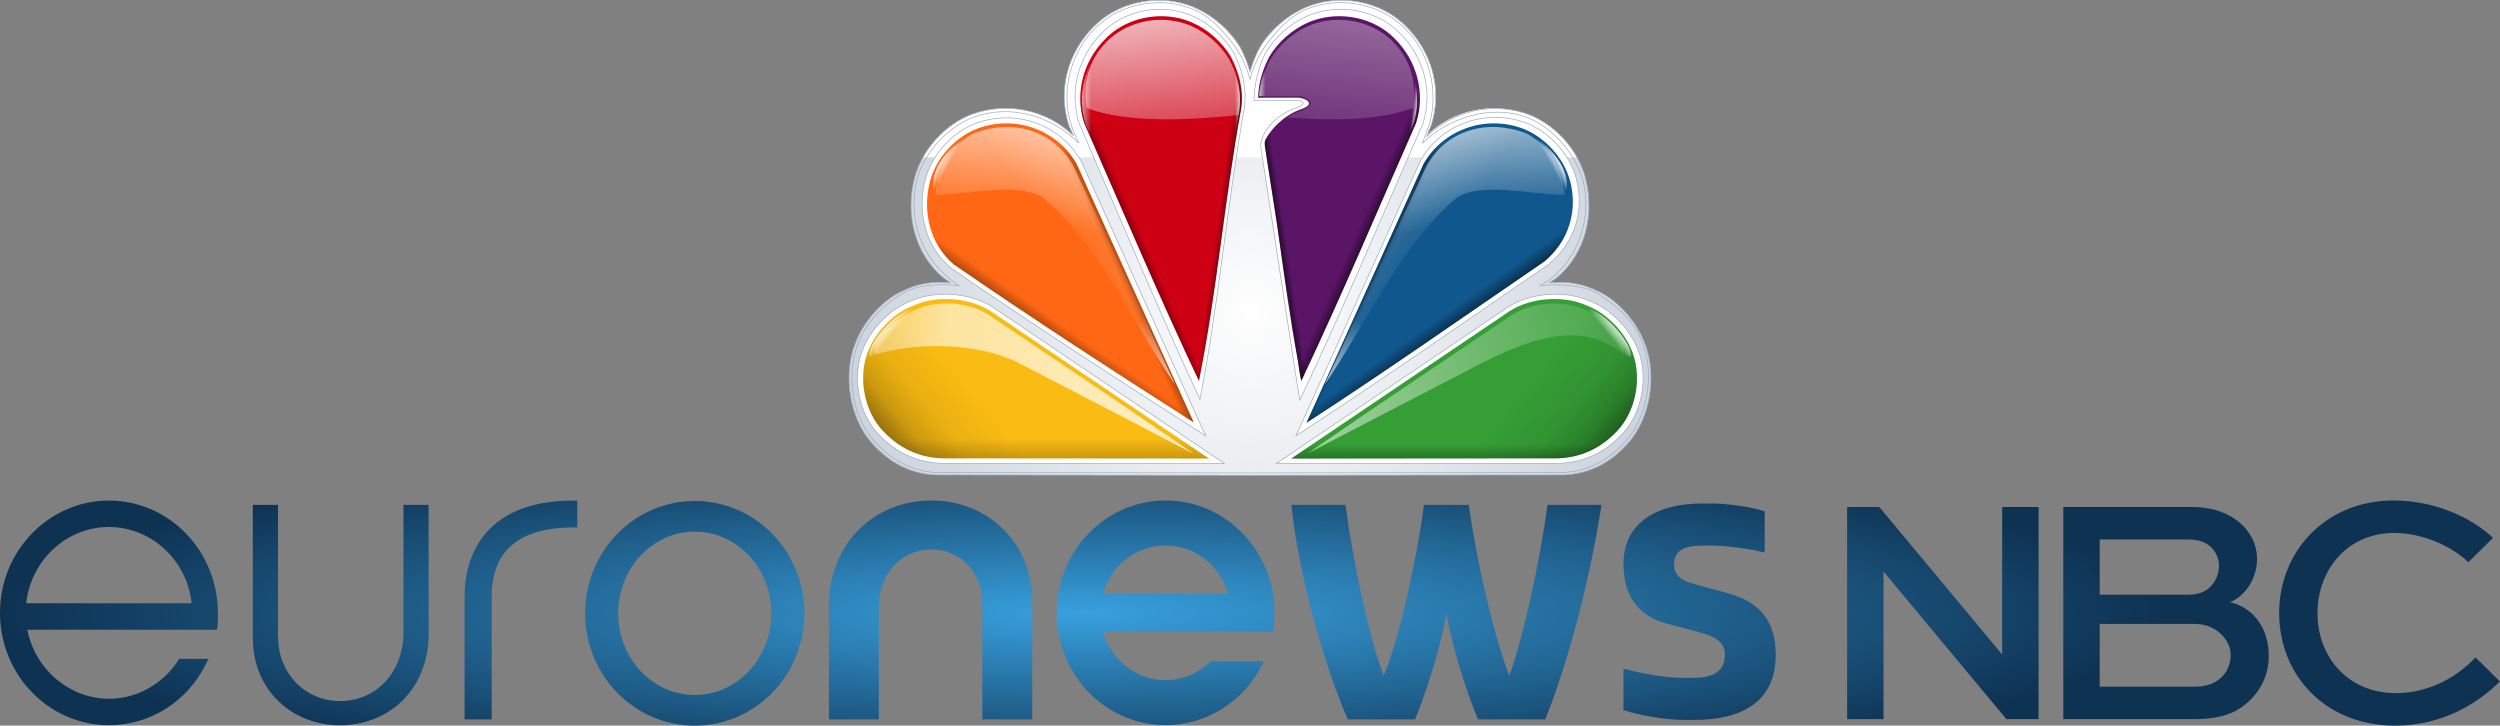 <?xml version="1.0" encoding="UTF-8" standalone="no"?>
<svg
   xmlns:dc="http://purl.org/dc/elements/1.1/"
   xmlns:cc="http://creativecommons.org/ns#"
   xmlns:rdf="http://www.w3.org/1999/02/22-rdf-syntax-ns#"
   xmlns:svg="http://www.w3.org/2000/svg"
   xmlns="http://www.w3.org/2000/svg"
   xmlns:xlink="http://www.w3.org/1999/xlink"
   xmlns:sodipodi="http://sodipodi.sourceforge.net/DTD/sodipodi-0.dtd"
   xmlns:inkscape="http://www.inkscape.org/namespaces/inkscape"
   xml:space="preserve"
   enable-background="new 0.212 -0.509 594.855 537.784"
   viewBox="0.212 -0.509 1852.849 537.785"
   height="573.637"
   width="1976.372"
   y="0px"
   x="0px"
   id="svg2"
   version="1.1"
   sodipodi:docname="Euronews NBC - Dark.svg"
   inkscape:version="0.92.0 r15299"><rect x="0.212" y="-0.509" width="1852.849" height="537.785" fill="#808080" stroke="none"/><sodipodi:namedview
     pagecolor="#ffffff"
     bordercolor="#666666"
     borderopacity="1"
     objecttolerance="10"
     gridtolerance="10"
     guidetolerance="10"
     inkscape:pageopacity="0"
     inkscape:pageshadow="2"
     inkscape:window-width="1920"
     inkscape:window-height="1017"
     id="namedview190"
     showgrid="false"
     fit-margin-top="0"
     fit-margin-left="0"
     fit-margin-right="0"
     fit-margin-bottom="0"
     inkscape:zoom="0.14369767"
     inkscape:cx="988.18585"
     inkscape:cy="286.81853"
     inkscape:window-x="-8"
     inkscape:window-y="-8"
     inkscape:window-maximized="1"
     inkscape:current-layer="svg2" /><defs
     id="defs238"><linearGradient
       id="linearGradient4684"><stop
         id="stop4680"
         offset="0"
         style="stop-color:#38a0de;stop-opacity:1" /><stop
         id="stop4682"
         offset="1"
         style="stop-color:#0e3252;stop-opacity:1" /></linearGradient><radialGradient
       gradientUnits="userSpaceOnUse"
       gradientTransform="matrix(-0.866,0,0,-0.136,819.798,-167.699)"
       r="442.395"
       fy="-147.654"
       fx="504.324"
       cy="-147.654"
       cx="504.324"
       id="radialGradient4686"
       xlink:href="#linearGradient4684" /><radialGradient
       inkscape:collect="always"
       xlink:href="#linearGradient4684"
       id="radialGradient4667"
       gradientUnits="userSpaceOnUse"
       gradientTransform="matrix(-0.866,0,0,-0.136,819.798,-167.699)"
       cx="504.324"
       cy="-147.654"
       fx="504.324"
       fy="-147.654"
       r="442.395" /><radialGradient
       inkscape:collect="always"
       xlink:href="#linearGradient4684"
       id="radialGradient4669"
       gradientUnits="userSpaceOnUse"
       gradientTransform="matrix(-0.866,0,0,-0.136,819.798,-167.699)"
       cx="504.324"
       cy="-147.654"
       fx="504.324"
       fy="-147.654"
       r="442.395" /><radialGradient
       inkscape:collect="always"
       xlink:href="#linearGradient4684"
       id="radialGradient4671"
       gradientUnits="userSpaceOnUse"
       gradientTransform="matrix(-0.866,0,0,-0.136,819.798,-167.699)"
       cx="504.324"
       cy="-147.654"
       fx="504.324"
       fy="-147.654"
       r="442.395" /><radialGradient
       inkscape:collect="always"
       xlink:href="#linearGradient4684"
       id="radialGradient4673"
       gradientUnits="userSpaceOnUse"
       gradientTransform="matrix(-0.866,0,0,-0.136,819.798,-167.699)"
       cx="504.324"
       cy="-147.654"
       fx="504.324"
       fy="-147.654"
       r="442.395" /><radialGradient
       inkscape:collect="always"
       xlink:href="#linearGradient4684"
       id="radialGradient4675"
       gradientUnits="userSpaceOnUse"
       gradientTransform="matrix(-0.866,0,0,-0.136,819.798,-167.699)"
       cx="504.324"
       cy="-147.654"
       fx="504.324"
       fy="-147.654"
       r="442.395" /><radialGradient
       inkscape:collect="always"
       xlink:href="#linearGradient4684"
       id="radialGradient4677"
       gradientUnits="userSpaceOnUse"
       gradientTransform="matrix(-0.866,0,0,-0.136,819.798,-167.699)"
       cx="504.324"
       cy="-147.654"
       fx="504.324"
       fy="-147.654"
       r="442.395" /><radialGradient
       inkscape:collect="always"
       xlink:href="#linearGradient4684"
       id="radialGradient4679"
       gradientUnits="userSpaceOnUse"
       gradientTransform="matrix(-0.866,0,0,-0.136,819.798,-167.699)"
       cx="504.324"
       cy="-147.654"
       fx="504.324"
       fy="-147.654"
       r="442.395" /><radialGradient
       inkscape:collect="always"
       xlink:href="#linearGradient4684"
       id="radialGradient4681"
       gradientUnits="userSpaceOnUse"
       gradientTransform="matrix(-0.866,0,0,-0.136,819.798,-167.699)"
       cx="504.324"
       cy="-147.654"
       fx="504.324"
       fy="-147.654"
       r="442.395" /><radialGradient
       inkscape:collect="always"
       xlink:href="#linearGradient4684"
       id="radialGradient4683"
       gradientUnits="userSpaceOnUse"
       gradientTransform="matrix(-0.866,0,0,-0.136,819.798,-167.699)"
       cx="504.324"
       cy="-147.654"
       fx="504.324"
       fy="-147.654"
       r="442.395" /><radialGradient
       inkscape:collect="always"
       xlink:href="#linearGradient4684"
       id="radialGradient4685"
       gradientUnits="userSpaceOnUse"
       gradientTransform="matrix(-0.866,0,0,-0.136,819.798,-167.699)"
       cx="504.324"
       cy="-147.654"
       fx="504.324"
       fy="-147.654"
       r="442.395" /><radialGradient
       inkscape:collect="always"
       xlink:href="#linearGradient4684"
       id="radialGradient4687"
       gradientUnits="userSpaceOnUse"
       gradientTransform="matrix(-0.866,0,0,-0.136,819.798,-167.699)"
       cx="504.324"
       cy="-147.654"
       fx="504.324"
       fy="-147.654"
       r="442.395" /></defs><g
     transform="translate(628.997,7.4257021e-4)"
     id="g3830"><g
       id="g3775"><g
         id="g3721"><g
           id="g3668"><path
             id="path5264"
             d="m 228.737,-0.236 c -1.805,0.032 -3.634,0.12 -5.432,0.289 -0.524,0.049 -1.036,0.112 -1.56,0.173 -2.905,0.337 -5.771,0.869 -8.61,1.56 -0.207,0.05 -0.429,0.063 -0.635,0.116 -0.347,0.087 -0.695,0.196 -1.041,0.289 -0.978,0.263 -1.923,0.562 -2.889,0.867 -0.523,0.165 -1.041,0.342 -1.561,0.52 -0.246,0.084 -0.505,0.144 -0.751,0.231 -0.733,0.261 -1.471,0.523 -2.195,0.809 -0.602,0.236 -1.197,0.498 -1.791,0.751 -0.43,0.183 -0.847,0.386 -1.271,0.578 -0.267,0.12 -0.545,0.224 -0.81,0.347 -0.588,0.276 -1.152,0.574 -1.733,0.867 -0.738,0.372 -1.471,0.756 -2.195,1.155 -0.46,0.254 -0.934,0.486 -1.387,0.751 -0.155,0.09 -0.309,0.197 -0.462,0.289 -0.676,0.403 -1.362,0.844 -2.022,1.271 -0.688,0.443 -1.354,0.917 -2.022,1.387 -0.284,0.2 -0.587,0.374 -0.867,0.578 -0.178,0.129 -0.344,0.273 -0.52,0.405 -0.868,0.646 -1.709,1.33 -2.543,2.022 -0.792,0.658 -1.551,1.323 -2.312,2.021 -0.857,0.79 -1.728,1.585 -2.542,2.427 -18.795,18.861 -26.681,46.419 -18.259,72.806 1.144,2.596 2.268,5.203 3.409,7.801 C 147.215,81.006 117.96,74.571 91.445,84.241 c -20.032,7.484 -36.899,26.478 -42.297,46.746 -7.219,27.044 -0.146,56.561 21.148,74.366 1.817,1.258 3.667,2.497 5.489,3.756 -12.021,-1.347 -24.45,0.444 -34.727,5.663 -14.706,6.09 -28.595,21.486 -35.017,36.865 -10.009,22.406 -6.106,53.188 8.147,72.284 14.168,18.313 33.126,28.199 55.298,27.563 l 213.391,0.229 v 0 h 29.533 -0.007 l 213.39,-0.229 c 1.386,0.039 2.742,0.043 4.103,0 20.403,-0.629 37.912,-10.396 51.195,-27.563 14.254,-19.096 18.156,-49.878 8.147,-72.284 -6.422,-15.379 -20.311,-30.775 -35.018,-36.865 -10.275,-5.219 -22.705,-7.01 -34.727,-5.663 1.822,-1.258 3.672,-2.498 5.489,-3.756 21.296,-17.806 28.366,-47.322 21.147,-74.366 -5.396,-20.268 -22.265,-39.262 -42.297,-46.746 -26.514,-9.67 -55.77,-3.236 -75.29,15.833 1.141,-2.598 2.265,-5.205 3.409,-7.801 8.422,-26.387 0.535,-53.945 -18.26,-72.806 -0.771,-0.796 -1.562,-1.563 -2.369,-2.312 -0.051,-0.047 -0.122,-0.069 -0.173,-0.116 -0.386,-0.354 -0.764,-0.697 -1.156,-1.04 -0.382,-0.333 -0.767,-0.659 -1.155,-0.982 -0.834,-0.692 -1.675,-1.376 -2.542,-2.022 -0.177,-0.131 -0.343,-0.275 -0.521,-0.405 -0.703,-0.512 -1.415,-1.02 -2.139,-1.502 -0.245,-0.163 -0.505,-0.303 -0.751,-0.462 -0.661,-0.428 -1.347,-0.868 -2.021,-1.271 -0.322,-0.191 -0.657,-0.392 -0.982,-0.578 -0.632,-0.362 -1.264,-0.699 -1.907,-1.04 -0.385,-0.204 -0.767,-0.382 -1.154,-0.578 -0.581,-0.293 -1.146,-0.591 -1.733,-0.867 -0.459,-0.214 -0.924,-0.432 -1.387,-0.635 -0.535,-0.236 -1.077,-0.472 -1.618,-0.693 -0.536,-0.219 -1.076,-0.43 -1.618,-0.636 -0.478,-0.182 -0.962,-0.349 -1.444,-0.52 -0.61,-0.217 -1.23,-0.437 -1.849,-0.636 -0.423,-0.137 -0.847,-0.275 -1.271,-0.404 -0.696,-0.21 -1.377,-0.389 -2.08,-0.578 -0.346,-0.093 -0.694,-0.201 -1.04,-0.289 -0.207,-0.052 -0.43,-0.065 -0.637,-0.116 -2.84,-0.691 -5.704,-1.223 -8.608,-1.56 -0.155,-0.018 -0.309,-0.041 -0.463,-0.058 -1.01,-0.111 -1.991,-0.221 -3.004,-0.289 -0.077,-0.005 -0.155,0.005 -0.231,0 -1.091,-0.069 -2.202,-0.096 -3.294,-0.116 -1.164,-0.021 -2.303,-0.036 -3.467,0 -2.116,0.066 -4.257,0.203 -6.356,0.462 -6.298,0.779 -12.451,2.454 -18.259,4.969 -13.221,5.736 -25.708,16.428 -33.571,29.469 -0.761,1.442 -1.509,2.907 -2.195,4.392 -1.387,2.97 -2.592,6.052 -3.641,9.188 -0.513,1.533 -1.028,3.05 -1.444,4.623 -0.416,-1.566 -0.876,-3.095 -1.387,-4.623 -1.049,-3.136 -2.255,-6.217 -3.641,-9.188 -0.688,-1.485 -1.436,-2.949 -2.196,-4.392 C 282.524,21.621 270.036,10.93 256.816,5.193 249.073,1.839 240.665,0.027 232.201,-0.239 c -1.161,-0.032 -2.299,-0.017 -3.464,0.003 z"
             style="fill:#ffffff"
             inkscape:connector-curvature="0" /><radialGradient
             id="path5266_1_"
             cx="134.841"
             cy="-30.263"
             r="160.72"
             gradientTransform="matrix(-9.429283e-6,1.866,-1.863,-9.415429e-6,242.469,-21.465)"
             gradientUnits="userSpaceOnUse"><stop
               offset="0"
               style="stop-color:#FFFFFF"
               id="stop4" /><stop
               offset="1"
               style="stop-color:#9CAABD"
               id="stop6" /></radialGradient><path
             id="path5266"
             enable-background="new    "
             d="m 228.737,-0.236 c -1.805,0.032 -3.634,0.12 -5.432,0.289 -0.524,0.049 -1.036,0.112 -1.56,0.173 -2.905,0.337 -5.771,0.869 -8.61,1.56 -0.207,0.05 -0.429,0.063 -0.635,0.116 -0.347,0.087 -0.695,0.196 -1.041,0.289 -0.978,0.263 -1.923,0.562 -2.889,0.867 -0.523,0.165 -1.041,0.342 -1.561,0.52 -0.246,0.084 -0.505,0.144 -0.751,0.231 -0.733,0.261 -1.471,0.523 -2.195,0.809 -0.602,0.236 -1.197,0.498 -1.791,0.751 -0.43,0.183 -0.847,0.386 -1.271,0.578 -0.267,0.12 -0.545,0.224 -0.81,0.347 -0.588,0.276 -1.152,0.574 -1.733,0.867 -0.738,0.372 -1.471,0.756 -2.195,1.155 -0.46,0.254 -0.934,0.486 -1.387,0.751 -0.155,0.09 -0.309,0.197 -0.462,0.289 -0.676,0.403 -1.362,0.844 -2.022,1.271 -0.688,0.443 -1.354,0.917 -2.022,1.387 -0.284,0.2 -0.587,0.374 -0.867,0.578 -0.178,0.129 -0.344,0.273 -0.52,0.405 -0.868,0.646 -1.709,1.33 -2.543,2.022 -0.792,0.658 -1.551,1.323 -2.312,2.021 -0.857,0.79 -1.728,1.585 -2.542,2.427 -18.795,18.861 -26.681,46.419 -18.259,72.806 1.144,2.596 2.268,5.203 3.409,7.801 C 147.215,81.006 117.96,74.571 91.445,84.241 c -20.032,7.484 -36.899,26.478 -42.297,46.746 -7.219,27.044 -0.146,56.561 21.148,74.366 1.817,1.258 3.667,2.497 5.489,3.756 -12.021,-1.347 -24.45,0.444 -34.727,5.663 -14.706,6.09 -28.595,21.486 -35.017,36.865 -10.009,22.406 -6.106,53.188 8.147,72.284 14.168,18.313 33.126,28.199 55.298,27.563 l 213.391,0.229 v 0 h 29.533 -0.007 l 213.39,-0.229 c 1.386,0.039 2.742,0.043 4.103,0 20.403,-0.629 37.912,-10.396 51.195,-27.563 14.254,-19.096 18.156,-49.878 8.147,-72.284 -6.422,-15.379 -20.311,-30.775 -35.018,-36.865 -10.275,-5.219 -22.705,-7.01 -34.727,-5.663 1.822,-1.258 3.672,-2.498 5.489,-3.756 21.296,-17.806 28.366,-47.322 21.147,-74.366 -5.396,-20.268 -22.265,-39.262 -42.297,-46.746 -26.514,-9.67 -55.77,-3.236 -75.29,15.833 1.141,-2.598 2.265,-5.205 3.409,-7.801 8.422,-26.387 0.535,-53.945 -18.26,-72.806 -0.771,-0.796 -1.562,-1.563 -2.369,-2.312 -0.051,-0.047 -0.122,-0.069 -0.173,-0.116 -0.386,-0.354 -0.764,-0.697 -1.156,-1.04 -0.382,-0.333 -0.767,-0.659 -1.155,-0.982 -0.834,-0.692 -1.675,-1.376 -2.542,-2.022 -0.177,-0.131 -0.343,-0.275 -0.521,-0.405 -0.703,-0.512 -1.415,-1.02 -2.139,-1.502 -0.245,-0.163 -0.505,-0.303 -0.751,-0.462 -0.661,-0.428 -1.347,-0.868 -2.021,-1.271 -0.322,-0.191 -0.657,-0.392 -0.982,-0.578 -0.632,-0.362 -1.264,-0.699 -1.907,-1.04 -0.385,-0.204 -0.767,-0.382 -1.154,-0.578 -0.581,-0.293 -1.146,-0.591 -1.733,-0.867 -0.459,-0.214 -0.924,-0.432 -1.387,-0.635 -0.535,-0.236 -1.077,-0.472 -1.618,-0.693 -0.536,-0.219 -1.076,-0.43 -1.618,-0.636 -0.478,-0.182 -0.962,-0.349 -1.444,-0.52 -0.61,-0.217 -1.23,-0.437 -1.849,-0.636 -0.423,-0.137 -0.847,-0.275 -1.271,-0.404 -0.696,-0.21 -1.377,-0.389 -2.08,-0.578 -0.346,-0.093 -0.694,-0.201 -1.04,-0.289 -0.207,-0.052 -0.43,-0.065 -0.637,-0.116 -2.84,-0.691 -5.704,-1.223 -8.608,-1.56 -0.155,-0.018 -0.309,-0.041 -0.463,-0.058 -1.01,-0.111 -1.991,-0.221 -3.004,-0.289 -0.077,-0.005 -0.155,0.005 -0.231,0 -1.091,-0.069 -2.202,-0.096 -3.294,-0.116 -1.164,-0.021 -2.303,-0.036 -3.467,0 -2.116,0.066 -4.257,0.203 -6.356,0.462 -6.298,0.779 -12.451,2.454 -18.259,4.969 -13.221,5.736 -25.708,16.428 -33.571,29.469 -0.761,1.442 -1.509,2.907 -2.195,4.392 -1.387,2.97 -2.592,6.052 -3.641,9.188 -0.513,1.533 -1.028,3.05 -1.444,4.623 -0.416,-1.566 -0.876,-3.095 -1.387,-4.623 -1.049,-3.136 -2.255,-6.217 -3.641,-9.188 -0.688,-1.485 -1.436,-2.949 -2.196,-4.392 C 282.524,21.621 270.036,10.93 256.816,5.193 249.073,1.839 240.665,0.027 232.201,-0.239 c -1.161,-0.032 -2.299,-0.017 -3.464,0.003 z"
             style="opacity:0.5;fill:url(#path5266_1_)"
             inkscape:connector-curvature="0" /><path
             id="path5313"
             d="m 228.762,-0.257 c -1.804,0.032 -3.634,0.12 -5.432,0.289 -0.524,0.049 -1.036,0.113 -1.56,0.173 -2.905,0.338 -5.771,0.869 -8.609,1.56 -0.207,0.05 -0.43,0.063 -0.636,0.116 -0.347,0.088 -0.695,0.196 -1.04,0.289 -0.979,0.263 -1.924,0.562 -2.89,0.867 -0.522,0.166 -1.041,0.342 -1.56,0.52 -0.247,0.084 -0.506,0.144 -0.751,0.231 -0.734,0.261 -1.472,0.523 -2.196,0.809 -0.601,0.236 -1.197,0.498 -1.791,0.751 -0.429,0.184 -0.847,0.386 -1.271,0.578 -0.266,0.12 -0.544,0.223 -0.809,0.347 -0.589,0.275 -1.153,0.574 -1.733,0.867 -0.739,0.372 -1.472,0.756 -2.196,1.156 -0.459,0.254 -0.934,0.486 -1.387,0.751 -0.154,0.09 -0.308,0.197 -0.462,0.289 -0.676,0.403 -1.361,0.843 -2.022,1.271 -0.687,0.444 -1.353,0.917 -2.022,1.387 -0.283,0.2 -0.586,0.374 -0.866,0.578 -0.178,0.129 -0.344,0.273 -0.521,0.405 -0.867,0.646 -1.708,1.33 -2.542,2.021 -0.793,0.658 -1.552,1.323 -2.312,2.022 -0.858,0.789 -1.729,1.584 -2.543,2.427 -18.795,18.861 -26.681,46.419 -18.259,72.806 1.144,2.596 2.268,5.203 3.409,7.801 C 147.24,80.986 117.985,74.551 91.471,84.221 76.47,89.825 63.263,101.903 55.299,116.117 h 484.735 c -7.964,-14.214 -21.171,-26.292 -36.172,-31.896 -26.515,-9.67 -55.77,-3.236 -75.29,15.833 1.142,-2.598 2.266,-5.205 3.408,-7.801 8.423,-26.387 0.535,-53.945 -18.259,-72.806 -0.77,-0.795 -1.561,-1.563 -2.369,-2.312 -0.051,-0.047 -0.123,-0.069 -0.174,-0.115 -0.385,-0.354 -0.763,-0.697 -1.155,-1.041 -0.382,-0.333 -0.767,-0.659 -1.155,-0.982 -0.834,-0.692 -1.675,-1.376 -2.542,-2.021 -0.178,-0.131 -0.343,-0.275 -0.521,-0.405 -0.703,-0.512 -1.414,-1.02 -2.138,-1.502 -0.244,-0.163 -0.504,-0.303 -0.751,-0.462 -0.661,-0.428 -1.347,-0.868 -2.022,-1.271 -0.321,-0.192 -0.656,-0.392 -0.981,-0.578 -0.632,-0.362 -1.264,-0.699 -1.906,-1.04 -0.386,-0.204 -0.767,-0.382 -1.156,-0.578 -0.58,-0.293 -1.145,-0.591 -1.732,-0.867 -0.458,-0.214 -0.924,-0.432 -1.388,-0.636 -0.534,-0.236 -1.076,-0.472 -1.617,-0.693 -0.535,-0.219 -1.076,-0.43 -1.617,-0.636 -0.479,-0.182 -0.963,-0.349 -1.445,-0.52 -0.61,-0.216 -1.23,-0.436 -1.849,-0.636 -0.423,-0.137 -0.847,-0.275 -1.271,-0.404 -0.695,-0.21 -1.377,-0.389 -2.08,-0.578 -0.345,-0.093 -0.692,-0.201 -1.04,-0.289 -0.206,-0.052 -0.429,-0.065 -0.636,-0.116 -2.839,-0.691 -5.704,-1.222 -8.609,-1.56 -0.153,-0.018 -0.308,-0.041 -0.462,-0.058 -1.01,-0.111 -1.991,-0.221 -3.005,-0.289 -0.076,-0.005 -0.154,0.005 -0.23,0 -1.09,-0.069 -2.201,-0.096 -3.293,-0.115 -1.165,-0.021 -2.305,-0.037 -3.469,0 -2.114,0.066 -4.256,0.202 -6.354,0.462 -6.299,0.779 -12.452,2.454 -18.26,4.969 -13.222,5.736 -25.708,16.428 -33.571,29.469 -0.76,1.442 -1.509,2.906 -2.194,4.392 -1.387,2.97 -2.594,6.051 -3.642,9.187 -0.513,1.533 -1.028,3.05 -1.444,4.623 -0.415,-1.566 -0.876,-3.095 -1.387,-4.623 -1.049,-3.136 -2.255,-6.217 -3.641,-9.187 -0.688,-1.485 -1.436,-2.95 -2.195,-4.392 C 282.557,21.601 270.069,10.91 256.849,5.174 249.105,1.82 240.697,0.008 232.234,-0.257 c -1.168,-0.037 -2.307,-0.021 -3.472,0 z"
             style="fill:#ffffff"
             inkscape:connector-curvature="0" /><path
             id="path3492"
             d="m 228.737,-0.236 c -1.805,0.032 -3.634,0.12 -5.432,0.289 -0.524,0.049 -1.036,0.112 -1.56,0.173 -2.905,0.337 -5.771,0.869 -8.61,1.56 -0.207,0.05 -0.429,0.063 -0.635,0.116 -0.347,0.087 -0.695,0.196 -1.041,0.289 -0.978,0.263 -1.923,0.562 -2.889,0.867 -0.523,0.165 -1.041,0.342 -1.561,0.52 -0.246,0.084 -0.505,0.144 -0.751,0.231 -0.733,0.261 -1.471,0.523 -2.195,0.809 -0.602,0.236 -1.197,0.498 -1.791,0.751 -0.43,0.183 -0.847,0.386 -1.271,0.578 -0.267,0.12 -0.545,0.224 -0.81,0.347 -0.588,0.276 -1.152,0.574 -1.733,0.867 -0.738,0.372 -1.471,0.756 -2.195,1.155 -0.46,0.254 -0.934,0.486 -1.387,0.751 -0.155,0.09 -0.309,0.197 -0.462,0.289 -0.676,0.403 -1.362,0.844 -2.022,1.271 -0.688,0.443 -1.354,0.917 -2.022,1.387 -0.284,0.2 -0.587,0.374 -0.867,0.578 -0.178,0.129 -0.344,0.273 -0.52,0.405 -0.868,0.646 -1.709,1.33 -2.543,2.022 -0.792,0.658 -1.551,1.323 -2.312,2.021 -0.857,0.79 -1.728,1.585 -2.542,2.427 -18.795,18.861 -26.681,46.419 -18.259,72.806 1.144,2.596 2.268,5.203 3.409,7.801 C 147.215,81.006 117.96,74.571 91.445,84.241 c -20.032,7.484 -36.899,26.478 -42.297,46.746 -7.219,27.044 -0.146,56.561 21.148,74.366 1.817,1.258 3.667,2.497 5.489,3.756 -12.021,-1.347 -24.45,0.444 -34.727,5.663 -14.706,6.09 -28.595,21.486 -35.017,36.865 -10.009,22.406 -6.106,53.188 8.147,72.284 14.168,18.313 33.126,28.199 55.298,27.563 l 213.391,0.229 v 0 h 29.533 -0.007 l 213.39,-0.229 c 1.386,0.039 2.742,0.043 4.103,0 20.403,-0.629 37.912,-10.396 51.195,-27.563 14.254,-19.096 18.156,-49.878 8.147,-72.284 -6.422,-15.379 -20.311,-30.775 -35.018,-36.865 -10.275,-5.219 -22.705,-7.01 -34.727,-5.663 1.822,-1.258 3.672,-2.498 5.489,-3.756 21.296,-17.806 28.366,-47.322 21.147,-74.366 -5.396,-20.268 -22.265,-39.262 -42.297,-46.746 -26.514,-9.67 -55.77,-2.553 -75.29,16.515 1.141,-2.597 2.265,-5.887 3.409,-8.483 8.422,-26.387 0.535,-53.945 -18.26,-72.806 -0.771,-0.796 -1.562,-1.563 -2.369,-2.312 -0.051,-0.047 -0.122,-0.069 -0.173,-0.116 -0.386,-0.354 -0.764,-0.697 -1.156,-1.04 -0.382,-0.333 -0.767,-0.659 -1.155,-0.982 -0.834,-0.692 -1.675,-1.376 -2.542,-2.022 -0.177,-0.131 -0.343,-0.275 -0.521,-0.405 -0.703,-0.512 -1.415,-1.02 -2.139,-1.502 -0.245,-0.163 -0.505,-0.303 -0.751,-0.462 -0.661,-0.428 -1.347,-0.868 -2.021,-1.271 -0.322,-0.191 -0.657,-0.392 -0.982,-0.578 -0.632,-0.362 -1.264,-0.699 -1.907,-1.04 -0.385,-0.204 -0.767,-0.382 -1.154,-0.578 -0.581,-0.293 -1.146,-0.591 -1.733,-0.867 -0.459,-0.214 -0.924,-0.432 -1.387,-0.635 -0.535,-0.236 -1.077,-0.472 -1.618,-0.693 -0.536,-0.219 -1.076,-0.43 -1.618,-0.636 -0.478,-0.182 -0.962,-0.349 -1.444,-0.52 -0.61,-0.217 -1.23,-0.437 -1.849,-0.636 -0.423,-0.137 -0.847,-0.275 -1.271,-0.404 -0.696,-0.21 -1.377,-0.389 -2.08,-0.578 -0.346,-0.093 -0.694,-0.201 -1.04,-0.289 -0.207,-0.052 -0.43,-0.065 -0.637,-0.116 -2.84,-0.691 -5.704,-1.223 -8.608,-1.56 -0.155,-0.019 -0.309,-0.041 -0.463,-0.058 -1.01,-0.111 -1.991,-0.221 -3.004,-0.289 -0.077,-0.005 -0.155,0.005 -0.231,0 -1.091,-0.069 -2.202,-0.096 -3.294,-0.116 -1.164,-0.021 -2.303,-0.036 -3.467,0 -2.116,0.066 -4.257,0.203 -6.356,0.462 -6.298,0.779 -12.451,2.454 -18.259,4.969 -13.221,5.736 -25.708,16.428 -33.571,29.469 -0.761,1.442 -1.509,2.907 -2.195,4.392 -1.387,2.97 -2.592,6.052 -3.641,9.188 -0.513,1.533 -1.028,3.05 -1.444,4.623 -0.416,-1.566 -0.876,-3.095 -1.387,-4.623 -1.049,-3.136 -2.255,-6.217 -3.641,-9.188 -0.688,-1.485 -1.436,-2.95 -2.196,-4.392 C 282.524,21.621 270.036,10.93 256.816,5.193 249.073,1.839 240.665,0.027 232.201,-0.239 c -1.161,-0.032 -2.299,-0.017 -3.464,0.003 z"
             style="fill:none;stroke:#9caabd;stroke-width:0.5"
             inkscape:connector-curvature="0" /><path
             id="path3577-7"
             d="m 229.156,1.487 c -1.794,0.032 -3.612,0.119 -5.398,0.286 -0.521,0.049 -1.03,0.111 -1.551,0.171 -2.888,0.334 -5.735,0.86 -8.557,1.545 -0.206,0.05 -0.427,0.063 -0.632,0.114 -0.345,0.087 -0.691,0.194 -1.034,0.286 -0.973,0.26 -1.912,0.557 -2.871,0.858 -0.521,0.164 -1.035,0.339 -1.551,0.515 -0.245,0.083 -0.503,0.143 -0.747,0.229 -0.729,0.258 -1.462,0.518 -2.183,0.801 -0.597,0.234 -1.189,0.493 -1.78,0.744 -0.426,0.182 -0.841,0.382 -1.263,0.572 -0.265,0.119 -0.542,0.221 -0.805,0.343 -0.585,0.273 -1.146,0.568 -1.723,0.858 -0.734,0.368 -1.463,0.749 -2.183,1.145 -0.457,0.251 -0.928,0.481 -1.378,0.744 -0.154,0.089 -0.307,0.195 -0.46,0.286 -0.671,0.399 -1.354,0.835 -2.01,1.259 -0.683,0.439 -1.345,0.907 -2.01,1.373 -0.282,0.198 -0.583,0.37 -0.862,0.572 -0.176,0.128 -0.341,0.271 -0.517,0.4 -0.862,0.64 -1.698,1.317 -2.526,2.002 -0.788,0.651 -1.542,1.311 -2.298,2.003 -0.853,0.781 -1.718,1.569 -2.526,2.403 -18.681,18.677 -26.312,50.845 -15.033,76.766 1.137,2.571 2.254,5.152 3.389,7.725 -20.995,-20.929 -51.368,-28.789 -77.721,-19.213 -19.911,7.411 -36.903,26.673 -42.268,46.743 -6.72,29.51 3.285,56.803 26.044,74.434 1.806,1.246 3.645,2.475 5.456,3.719 -11.949,-1.332 -27.561,-1.014 -37.774,3.635 -14.617,6.758 -29.731,21.314 -36.113,36.544 -9.948,22.188 -6.524,52.214 7.643,71.124 14.082,18.133 32.925,27.922 54.961,27.293 l 212.093,0.229 h 10e-4 29.354 -0.007 l 212.093,-0.229 c 1.377,0.039 2.726,0.041 4.077,0 20.278,-0.623 37.682,-10.295 50.884,-27.293 14.168,-18.91 18.046,-49.392 8.098,-71.579 -6.382,-15.229 -21.225,-27.566 -34.803,-35.362 -10.215,-4.855 -28.066,-5.693 -40.015,-4.361 1.812,-1.244 4.104,-2.473 5.91,-3.719 18.892,-13.082 33.467,-41.74 26.063,-73.523 -5.364,-20.07 -22.356,-40.244 -42.268,-47.653 -26.354,-9.576 -57.592,0.534 -76.993,19.416 1.134,-2.572 2.252,-6.291 3.389,-8.862 9.809,-24.69 3.495,-56.867 -15.76,-75.832 -0.766,-0.788 -1.552,-1.547 -2.355,-2.289 -0.05,-0.046 -0.121,-0.068 -0.172,-0.114 -0.383,-0.351 -0.758,-0.69 -1.147,-1.03 -0.38,-0.33 -0.763,-0.652 -1.148,-0.973 -0.829,-0.686 -1.665,-1.362 -2.527,-2.002 -0.175,-0.13 -0.34,-0.272 -0.517,-0.4 -0.699,-0.508 -1.406,-1.01 -2.125,-1.488 -0.243,-0.161 -0.501,-0.3 -0.747,-0.458 -0.656,-0.423 -1.338,-0.86 -2.01,-1.259 -0.32,-0.19 -0.652,-0.388 -0.978,-0.572 -0.628,-0.359 -1.255,-0.692 -1.895,-1.03 -0.384,-0.202 -0.762,-0.378 -1.149,-0.572 -0.575,-0.29 -1.138,-0.585 -1.723,-0.858 C 394.043,7.741 393.58,7.525 393.12,7.324 392.588,7.091 392.05,6.857 391.512,6.637 390.981,6.42 390.443,6.211 389.905,6.008 389.429,5.828 388.949,5.663 388.468,5.493 387.862,5.279 387.243,5.061 386.63,4.864 386.21,4.729 385.789,4.591 385.366,4.464 384.675,4.256 383.998,4.079 383.299,3.892 382.956,3.8 382.611,3.693 382.266,3.606 382.06,3.555 381.84,3.542 381.634,3.492 c -2.821,-0.685 -5.67,-1.21 -8.558,-1.545 -0.153,-0.018 -0.306,-0.04 -0.459,-0.057 -1.003,-0.11 -1.98,-0.219 -2.986,-0.286 -0.076,-0.005 -0.153,0.005 -0.229,0 -1.083,-0.069 -2.188,-0.095 -3.273,-0.114 -1.157,-0.021 -2.289,-0.036 -3.445,0 -2.104,0.065 -4.23,0.201 -6.316,0.458 -6.261,0.771 -12.376,2.43 -18.148,4.921 -13.141,5.68 -25.552,20.212 -33.366,33.126 -0.756,1.428 -1.5,2.878 -2.184,4.349 -1.378,2.941 -2.576,5.992 -3.618,9.097 -0.51,1.518 -1.022,3.185 -1.436,4.742 -0.413,-1.551 -0.871,-3.065 -1.379,-4.578 -1.042,-3.105 -2.24,-6.157 -3.618,-9.097 -0.683,-1.471 -1.426,-2.921 -2.182,-4.349 C 282.622,27.245 270.209,12.712 257.069,7.033 249.373,3.711 241.015,1.753 232.604,1.49 231.445,1.45 230.313,1.466 229.156,1.487 Z"
             style="fill:none;stroke:#9caabd;stroke-width:0.5"
             inkscape:connector-curvature="0" /><path
             id="path3666"
             d="m 285.386,38.316 c 6.428,12.387 10.255,26.536 7.938,42.098 -12.815,71.184 -18.783,144.436 -32.784,215.039 -31.378,-67.408 -59.928,-136.207 -89.514,-204.454 -7.581,-24.135 -0.521,-49.312 16.396,-66.563 17.112,-17.984 45.42,-22.889 67.726,-13.07 11.899,5.246 23.16,15.022 30.238,26.95"
             style="fill:#ffffff;stroke:#9caabd;stroke-width:0.5"
             inkscape:connector-curvature="0" /><path
             id="path3348-8"
             d="m 233.617,11.53 c -15.924,-0.499 -32.102,5.312 -43.279,16.873 -16.073,16.13 -22.804,39.666 -15.602,62.232 28.111,63.812 55.243,128.116 85.056,191.144 C 273.096,215.765 278.762,147.31 290.937,80.754 293.14,66.203 289.475,52.928 283.368,41.346 276.643,30.193 265.957,21.058 254.65,16.153 248.027,13.284 240.854,11.757 233.617,11.53 Z"
             style="fill:#ce0014"
             inkscape:connector-curvature="0" /><path
             id="path6129"
             d="M 172.521,118.897 264.78,322.483 C 201.655,282.218 137.019,240.242 75.88,198.06 56.943,182.285 50.645,156.128 57.064,132.166 c 4.799,-17.958 19.83,-34.742 37.643,-41.373 29.248,-10.628 62.239,0.653 77.814,28.104"
             style="fill:#ffffff;stroke:#9caabd;stroke-width:0.5"
             inkscape:connector-curvature="0" /><path
             id="path3352-7"
             d="m 169.157,121.073 86.777,191.499 C 196.56,274.698 135.764,235.215 78.257,195.538 60.446,180.698 54.522,156.096 60.559,133.557 65.073,116.663 79.21,100.878 95.964,94.64 c 27.513,-10 58.543,0.612 73.193,26.433"
             style="fill:#ff6714"
             inkscape:connector-curvature="0" /><path
             id="path6133"
             d="m 12.07,255.223 c -9.639,19.668 -5.877,46.675 7.852,63.438 13.646,16.074 31.877,24.783 53.231,24.226 L 278.678,343.053 106.51,226.789 C 89.717,216.266 64.131,214.346 45.75,222.851 31.587,228.197 18.255,241.723 12.07,255.223"
             style="fill:#ffffff;stroke:#9caabd;stroke-width:0.5"
             inkscape:connector-curvature="0" /><path
             id="path6153"
             d="m 583.672,255.223 c 9.64,19.668 5.877,46.675 -7.852,63.438 -13.646,16.074 -31.877,24.783 -53.23,24.226 l -205.525,0.166 172.169,-116.264 c 16.793,-10.523 42.378,-12.443 60.759,-3.938 14.163,5.346 27.495,18.872 33.679,32.372"
             style="fill:#ffffff;stroke:#9caabd;stroke-width:0.5"
             inkscape:connector-curvature="0" /><linearGradient
             id="path4015-8_1_"
             gradientUnits="userSpaceOnUse"
             x1="278.862"
             y1="410.721"
             x2="271.912"
             y2="407.687"
             gradientTransform="matrix(2.87,0,0,-2.786,-584.296,1330.935)"><stop
               offset="0"
               style="stop-color:#000000"
               id="stop19" /><stop
               offset="1"
               style="stop-color:#000000;stop-opacity:0"
               id="stop21" /></linearGradient><path
             id="path4015-8"
             d="m 169.157,121.073 86.777,191.499 C 196.56,274.698 135.764,235.215 78.257,195.538 60.446,180.698 54.522,156.096 60.559,133.557 65.073,116.663 79.21,100.878 95.964,94.64 c 27.513,-10 58.543,0.612 73.193,26.433"
             style="fill:url(#path4015-8_1_)"
             inkscape:connector-curvature="0" /><path
             id="path3356-7"
             d="m 16.011,256.605 c -9.082,18.522 -5.537,43.96 7.396,59.748 12.856,15.137 30.033,23.34 50.151,22.813 L 267.195,339.32 104.988,229.826 C 89.166,219.915 65.06,218.107 47.744,226.118 34.399,231.152 21.838,243.891 16.011,256.605"
             style="fill:#fabc13"
             inkscape:connector-curvature="0" /><path
             id="path6127"
             d="m 362.689,6.446 c -7.755,0.243 -15.502,1.878 -22.598,4.951 -12.114,5.254 -23.563,15.037 -30.771,26.983 -5.189,9.837 -8.602,23.624 -8.661,35.507 0.739,0.087 31.808,0.043 32.504,0 2.751,0.343 3.411,1.001 4.003,2.253 -0.2,0.182 -1.135,1.439 -1.397,1.619 -0.614,0.413 -1.013,0.487 -1.546,0.789 -0.581,0.291 -1.11,0.491 -1.863,0.785 -0.698,0.235 -1.366,0.48 -2.044,0.743 -13.846,5.262 -21.729,15.034 -24.171,23.775 l -0.211,0.845 c -0.225,0.5 -0.216,1.286 -0.266,1.883 -0.059,0.652 -0.064,1.26 0,1.856 l 0.063,0.681 c 0.01,0.06 -0.013,0.126 0,0.186 l 0.31,1.918 1.176,7.736 8.482,54.646 c 0.209,1.527 0.412,3.053 0.619,4.58 l 17.148,111.584 c 0.406,2.034 0.753,4.096 1.177,6.127 0.021,-0.043 0.042,-0.082 0.063,-0.125 31.932,-67.453 60.97,-136.303 91.072,-204.599 C 433.496,67 426.284,41.731 409.061,24.455 397.085,12.073 379.751,5.911 362.689,6.446 Z"
             style="fill:#ffffff;stroke:#9caabd;stroke-width:0.5"
             inkscape:connector-curvature="0" /><path
             id="path6968-9"
             d="m 361.835,11.53 c -7.238,0.227 -14.469,1.754 -21.091,4.623 -11.308,4.905 -21.993,14.04 -28.718,25.193 -4.844,9.185 -8.149,19.414 -8.205,30.509 h 0.173 0.347 0.116 0.866 5.952 22.882 c 4.099,0.741 8.23,2.686 6.991,5.084 -0.009,0.019 0.008,0.04 0,0.058 -0.035,0.064 -0.072,0.108 -0.115,0.173 -0.134,0.229 -0.329,0.468 -0.578,0.693 -0.188,0.169 -0.391,0.353 -0.636,0.52 -0.417,0.3 -0.896,0.559 -1.502,0.867 -0.026,0.013 -0.031,0.044 -0.059,0.058 -0.543,0.271 -1.203,0.534 -1.907,0.809 -0.65,0.22 -1.273,0.448 -1.906,0.693 -12.857,4.988 -21.82,15.059 -25.366,22.419 l -0.115,0.231 c -0.209,0.467 -0.3,1.002 -0.347,1.56 -0.054,0.609 -0.062,1.176 0,1.733 l 0.058,0.636 c 0.011,0.056 -0.011,0.117 0,0.173 l 0.289,1.791 1.098,7.223 7.916,50.906 v 0.115 c 0.049,0.346 0.068,0.693 0.116,1.039 0.146,1.08 0.315,2.156 0.462,3.236 l 0.059,0.348 c 4.355,31.998 8.752,63.986 14.677,95.457 0.025,0.133 0.032,0.271 0.058,0.403 l 1.214,7.975 c 0.38,1.899 0.702,3.825 1.099,5.721 0.019,-0.039 0.039,-0.076 0.058,-0.115 29.802,-62.979 56.903,-127.263 84.998,-191.029 7.202,-22.566 0.473,-46.16 -15.602,-62.29 C 393.936,16.784 377.758,11.031 361.835,11.53 Z"
             style="fill:#5a1566"
             inkscape:connector-curvature="0" /><linearGradient
             id="path3162-2_1_"
             gradientUnits="userSpaceOnUse"
             x1="178.384"
             y1="-81.275"
             x2="183.384"
             y2="-82.025"
             gradientTransform="matrix(1.849,0,0,1.849,-18.626,302.371)"><stop
               offset="0"
               style="stop-color:#000000"
               id="stop28" /><stop
               offset="1"
               style="stop-color:#000000;stop-opacity:0"
               id="stop30" /></linearGradient><path
             id="path3162-2"
             d="m 361.809,11.552 c -7.236,0.227 -14.468,1.754 -21.09,4.623 -11.307,4.906 -21.993,14.04 -28.718,25.193 -4.844,9.185 -8.148,19.414 -8.206,30.509 h 30.336 c 4.101,0.741 8.232,2.686 6.992,5.085 -0.008,0.019 0.007,0.04 0,0.058 -0.035,0.065 -0.072,0.108 -0.116,0.174 -0.133,0.229 -0.329,0.468 -0.577,0.693 -0.188,0.169 -0.391,0.353 -0.636,0.52 -0.417,0.3 -0.896,0.559 -1.503,0.867 -0.025,0.013 -0.031,0.044 -0.058,0.058 -0.542,0.271 -1.203,0.534 -1.906,0.809 -0.651,0.22 -1.274,0.448 -1.907,0.693 -12.857,4.988 -21.82,15.058 -25.366,22.419 l -0.114,0.231 c -0.211,0.467 -0.301,1.002 -0.348,1.56 -0.053,0.609 -0.061,1.176 0,1.733 l 0.059,0.635 c 0.011,0.056 -0.013,0.118 0,0.174 l 0.289,1.791 1.098,7.223 7.916,51.022 c 0.194,1.427 0.385,2.851 0.578,4.276 l 16.005,104.182 c 0.38,1.9 0.703,3.826 1.099,5.72 0.02,-0.038 0.039,-0.075 0.059,-0.114 C 365.497,218.707 392.596,154.422 420.693,90.657 427.894,68.091 421.165,44.498 405.09,28.368 393.91,16.806 377.733,11.052 361.809,11.552 Z"
             style="fill:url(#path3162-2_1_)"
             inkscape:connector-curvature="0" /><linearGradient
             id="path3172-3_1_"
             gradientUnits="userSpaceOnUse"
             x1="225.565"
             y1="-74.108"
             x2="217.065"
             y2="-77.858"
             gradientTransform="matrix(1.849,0,0,1.849,-18.626,302.371)"><stop
               offset="0"
               style="stop-color:#000000"
               id="stop34" /><stop
               offset="1"
               style="stop-color:#000000;stop-opacity:0"
               id="stop36" /></linearGradient><path
             id="path3172-3"
             d="m 361.809,11.552 c -7.236,0.227 -14.468,1.754 -21.09,4.623 -11.307,4.906 -21.993,14.04 -28.718,25.193 -4.844,9.185 -8.148,19.414 -8.206,30.509 h 30.336 c 4.101,0.741 8.232,2.686 6.992,5.085 -0.008,0.019 0.007,0.04 0,0.058 -0.035,0.065 -0.072,0.108 -0.116,0.174 -0.133,0.229 -0.329,0.468 -0.577,0.693 -0.188,0.169 -0.391,0.353 -0.636,0.52 -0.417,0.3 -0.896,0.559 -1.503,0.867 -0.025,0.013 -0.031,0.044 -0.058,0.058 -0.542,0.271 -1.203,0.534 -1.906,0.809 -0.651,0.22 -1.274,0.448 -1.907,0.693 -12.857,4.988 -21.82,15.058 -25.366,22.419 l -0.114,0.231 c -0.211,0.467 -0.301,1.002 -0.348,1.56 -0.053,0.609 -0.061,1.176 0,1.733 l 0.059,0.635 c 0.011,0.056 -0.013,0.118 0,0.174 l 0.289,1.791 1.098,7.223 7.916,51.022 c 0.194,1.427 0.385,2.851 0.578,4.276 l 16.005,104.182 c 0.38,1.9 0.703,3.826 1.099,5.72 0.02,-0.038 0.039,-0.075 0.059,-0.114 C 365.497,218.707 392.596,154.422 420.693,90.657 427.894,68.091 421.165,44.498 405.09,28.368 393.91,16.806 377.733,11.052 361.809,11.552 Z"
             style="fill:url(#path3172-3_1_)"
             inkscape:connector-curvature="0" /><linearGradient
             id="path36476_1_"
             gradientUnits="userSpaceOnUse"
             x1="160.064"
             y1="-106.452"
             x2="163.61"
             y2="-106.452"
             gradientTransform="matrix(1.849,0,0,1.849,6.534,343.318)"><stop
               offset="0"
               style="stop-color:#FFFFFF"
               id="stop40" /><stop
               offset="1"
               style="stop-color:#FFFFFF;stop-opacity:0"
               id="stop42" /></linearGradient><path
             id="path36476"
             d="m 361,14.268 c -7.084,0.222 -14.09,1.7 -20.57,4.507 -11.064,4.801 -21.559,13.757 -28.141,24.673 -4.368,8.285 -7.427,17.444 -7.916,27.331 h 0.058 0.059 30.739 c 10.537,2.907 9.426,7.38 0.521,10.921 -12.672,3.947 -20.38,13.507 -26.753,23.979 9.3,57.61 14.96,116.262 26.406,173.058 C 364.581,217.052 391.155,154.09 418.668,91.638 425.717,69.553 419.144,46.522 403.413,30.736 392.473,19.422 376.584,13.779 361,14.268 Z m -56.627,61.076 c 0.036,1.129 0.067,2.262 0.174,3.409 l -0.058,-3.409 z"
             style="fill:url(#path36476_1_)"
             inkscape:connector-curvature="0" /><linearGradient
             id="path4648-4_1_"
             gradientUnits="userSpaceOnUse"
             x1="120.668"
             y1="-186.082"
             x2="132.176"
             y2="-85.744"
             gradientTransform="matrix(-1.849,0,0,1.849,598.158,302.371)"><stop
               offset="0"
               style="stop-color:#FFFFFF"
               id="stop46" /><stop
               offset="1"
               style="stop-color:#FFFFFF;stop-opacity:0"
               id="stop48" /></linearGradient><path
             id="path4648-4"
             enable-background="new    "
             d="m 362.561,14.21 c -7.442,0.101 -14.862,1.617 -21.669,4.565 -11.064,4.801 -21.501,13.757 -28.082,24.673 -4.378,8.303 -7.424,17.475 -7.916,27.389 h 30.451 c 14.917,4.708 2.606,10.118 -2.196,11.788 -2.789,0.979 -5.346,2.331 -7.741,3.929 41.031,3.133 72.285,0.927 93.028,-7.049 2.916,-18.197 -1.491,-35.654 -14.562,-48.768 -9.944,-10.286 -23.962,-15.9 -38.136,-16.468 -1.063,-0.044 -2.115,-0.073 -3.177,-0.059 z"
             style="opacity:0.5;fill:url(#path4648-4_1_)"
             inkscape:connector-curvature="0" /><path
             id="path6183"
             d="m 423.978,118.538 -92.267,203.947 c 62.146,-40.267 125.339,-84.679 187.526,-127.209 18.938,-15.777 26.627,-39.502 20.208,-63.466 -4.8,-17.96 -19.831,-34.744 -37.646,-41.375 -29.252,-10.632 -62.245,0.65 -77.821,28.103"
             style="fill:#ffffff;stroke:#9caabd;stroke-width:0.5"
             inkscape:connector-curvature="0" /><path
             id="path6970-1"
             d="m 426.241,121.073 -86.777,191.825 c 58.45,-37.873 117.882,-79.645 176.37,-119.648 17.811,-14.84 25.042,-37.154 19.005,-59.693 -4.514,-16.894 -18.651,-32.679 -35.405,-38.917 -27.514,-10 -58.544,0.612 -73.193,26.433"
             style="fill:#10578d"
             inkscape:connector-curvature="0" /><path
             id="path6972-5"
             d="m 579.386,256.605 c 9.082,18.522 5.537,43.96 -7.396,59.748 -12.856,15.137 -30.033,23.34 -50.151,22.813 L 328.202,339.32 490.411,229.824 c 15.821,-9.911 39.927,-11.719 57.244,-3.708 13.343,5.036 25.905,17.775 31.731,30.489"
             style="fill:#359e35"
             inkscape:connector-curvature="0" /><linearGradient
             id="path4494_1_"
             gradientUnits="userSpaceOnUse"
             x1="337.201"
             y1="410.273"
             x2="342.326"
             y2="407.927"
             gradientTransform="matrix(2.87,0,0,-2.786,-584.296,1330.935)"><stop
               offset="0"
               style="stop-color:#000000"
               id="stop55" /><stop
               offset="1"
               style="stop-color:#000000;stop-opacity:0"
               id="stop57" /></linearGradient><path
             id="path4494"
             d="m 426.241,121.073 -86.777,191.825 c 58.45,-37.873 117.882,-79.645 176.37,-119.648 17.811,-14.84 25.042,-37.154 19.005,-59.693 -4.514,-16.894 -18.651,-32.679 -35.405,-38.917 -27.514,-10 -58.544,0.612 -73.193,26.433"
             style="fill:url(#path4494_1_)"
             inkscape:connector-curvature="0" /><linearGradient
             id="path6981-8_1_"
             gradientUnits="userSpaceOnUse"
             x1="252.01"
             y1="349.616"
             x2="252.01"
             y2="361.229"
             gradientTransform="matrix(2.87,0,0,-2.786,-584.296,1330.935)"><stop
               offset="0"
               style="stop-color:#000000"
               id="stop61" /><stop
               offset="0.5"
               style="stop-color:#000000;stop-opacity:0.212"
               id="stop63" /><stop
               offset="1"
               style="stop-color:#000000;stop-opacity:0"
               id="stop65" /></linearGradient><path
             id="path6981-8"
             d="m 16.011,256.605 c -9.082,18.522 -5.537,43.96 7.396,59.748 12.856,15.137 30.033,23.34 50.151,22.813 L 267.195,339.32 104.988,229.826 C 89.166,219.915 65.06,218.107 47.744,226.118 34.399,231.152 21.838,243.891 16.011,256.605"
             style="fill:url(#path6981-8_1_)"
             inkscape:connector-curvature="0" /><linearGradient
             id="path7368-3_1_"
             gradientUnits="userSpaceOnUse"
             x1="362.536"
             y1="351.628"
             x2="362.536"
             y2="359.84"
             gradientTransform="matrix(2.87,0,0,-2.786,-584.296,1330.935)"><stop
               offset="0"
               style="stop-color:#000000"
               id="stop69" /><stop
               offset="0.571"
               style="stop-color:#000000;stop-opacity:0.228"
               id="stop71" /><stop
               offset="1"
               style="stop-color:#000000;stop-opacity:0"
               id="stop73" /></linearGradient><path
             id="path7368-3"
             d="m 579.386,256.605 c 9.082,18.522 5.537,43.96 -7.396,59.748 -12.856,15.137 -30.033,23.34 -50.151,22.813 L 328.202,339.32 490.411,229.824 c 15.821,-9.911 39.927,-11.719 57.244,-3.708 13.343,5.036 25.905,17.775 31.731,30.489"
             style="fill:url(#path7368-3_1_)"
             inkscape:connector-curvature="0" /><linearGradient
             id="path3122-4_1_"
             gradientUnits="userSpaceOnUse"
             x1="249.017"
             y1="385.18"
             x2="255.297"
             y2="393.973"
             gradientTransform="matrix(2.87,0,0,-2.786,-584.296,1330.935)"><stop
               offset="0"
               style="stop-color:#000000"
               id="stop77" /><stop
               offset="1"
               style="stop-color:#000000;stop-opacity:0"
               id="stop79" /></linearGradient><path
             id="path3122-4"
             d="m 169.157,121.073 86.777,191.499 C 196.56,274.698 135.764,235.215 78.257,195.538 60.446,180.698 54.522,156.096 60.559,133.557 65.073,116.663 79.21,100.878 95.964,94.64 c 27.513,-10 58.543,0.612 73.193,26.433"
             style="fill:url(#path3122-4_1_)"
             inkscape:connector-curvature="0" /><linearGradient
             id="path3458-3_1_"
             gradientUnits="userSpaceOnUse"
             x1="271.313"
             y1="418.351"
             x2="277.121"
             y2="420.814"
             gradientTransform="matrix(2.87,0,0,-2.786,-584.296,1330.935)"><stop
               offset="0"
               style="stop-color:#000000"
               id="stop83" /><stop
               offset="1"
               style="stop-color:#000000;stop-opacity:0"
               id="stop85" /></linearGradient><path
             id="path3458-3"
             d="m 283.386,41.37 c 6.106,11.582 9.744,24.811 7.542,39.361 -12.176,66.557 -17.846,135.047 -31.149,201.061 C 229.966,218.766 202.841,154.44 174.73,90.628 167.527,68.062 174.235,44.522 190.309,28.392 206.567,11.577 233.463,6.991 254.655,16.171 c 11.306,4.906 22.006,14.047 28.731,25.199"
             style="fill:url(#path3458-3_1_)"
             inkscape:connector-curvature="0" /><linearGradient
             id="path36466_1_"
             gradientUnits="userSpaceOnUse"
             x1="87.605"
             y1="-106.455"
             x2="93.858"
             y2="-106.455"
             gradientTransform="matrix(1.849,0,0,1.849,6.534,343.318)"><stop
               offset="0"
               style="stop-color:#FFFFFF"
               id="stop89" /><stop
               offset="1"
               style="stop-color:#FFFFFF;stop-opacity:0"
               id="stop91" /></linearGradient><path
             id="path36466"
             d="m 282.208,43.439 c 5.977,11.335 9.536,24.282 7.381,38.523 -11.916,65.139 -17.466,132.17 -30.485,196.777 -29.178,-61.685 -55.725,-124.64 -83.237,-187.091 -7.049,-22.085 -0.484,-45.124 15.247,-60.91 15.912,-16.457 42.235,-20.945 62.976,-11.96 11.065,4.8 21.536,13.746 28.118,24.661"
             style="fill:url(#path36466_1_)"
             inkscape:connector-curvature="0" /><linearGradient
             id="path4529-6_1_"
             gradientUnits="userSpaceOnUse"
             x1="234.155"
             y1="-80.666"
             x2="231.92"
             y2="-80.903"
             gradientTransform="matrix(1.849,0,0,1.849,-18.626,302.371)"><stop
               offset="0"
               style="stop-color:#FFFFFF"
               id="stop95" /><stop
               offset="1"
               style="stop-color:#FFFFFF;stop-opacity:0"
               id="stop97" /></linearGradient><path
             id="path4529-6"
             d="m 361,14.268 c -7.084,0.222 -14.09,1.7 -20.57,4.507 -11.064,4.801 -21.559,13.757 -28.141,24.673 -4.368,8.285 -7.427,17.444 -7.916,27.331 h 0.058 0.059 30.739 c 10.537,2.907 9.426,7.38 0.521,10.921 -12.672,3.947 -20.38,13.507 -26.753,23.979 9.3,57.61 14.96,116.262 26.406,173.058 C 364.581,217.052 391.155,154.09 418.668,91.638 425.717,69.553 419.144,46.522 403.413,30.736 392.473,19.422 376.584,13.779 361,14.268 Z m -56.627,61.076 c 0.036,1.129 0.067,2.262 0.174,3.409 l -0.058,-3.409 z"
             style="fill:url(#path4529-6_1_)"
             inkscape:connector-curvature="0" /><linearGradient
             id="path3468-8_1_"
             gradientUnits="userSpaceOnUse"
             x1="304.095"
             y1="423.199"
             x2="299.54"
             y2="423.786"
             gradientTransform="matrix(2.87,0,0,-2.786,-584.296,1330.935)"><stop
               offset="0"
               style="stop-color:#000000"
               id="stop101" /><stop
               offset="1"
               style="stop-color:#000000;stop-opacity:0"
               id="stop103" /></linearGradient><path
             id="path3468-8"
             d="m 283.386,41.37 c 6.106,11.582 9.744,24.811 7.542,39.361 -12.176,66.557 -17.846,135.047 -31.149,201.061 C 229.966,218.766 202.841,154.44 174.73,90.628 167.527,68.062 174.235,44.522 190.309,28.392 206.567,11.577 233.463,6.991 254.655,16.171 c 11.306,4.906 22.006,14.047 28.731,25.199"
             style="fill:url(#path3468-8_1_)"
             inkscape:connector-curvature="0" /><linearGradient
             id="path4471-7_1_"
             gradientUnits="userSpaceOnUse"
             x1="305.401"
             y1="425.099"
             x2="303.399"
             y2="425.099"
             gradientTransform="matrix(2.87,0,0,-2.786,-584.296,1330.935)"><stop
               offset="0"
               style="stop-color:#FFFFFF"
               id="stop107" /><stop
               offset="1"
               style="stop-color:#FFFFFF;stop-opacity:0"
               id="stop109" /></linearGradient><path
             id="path4471-7"
             d="m 282.208,43.439 c 5.977,11.335 9.536,24.282 7.381,38.523 -11.916,65.139 -17.466,132.17 -30.485,196.777 -29.178,-61.685 -55.725,-124.64 -83.237,-187.091 -7.049,-22.085 -0.484,-45.124 15.247,-60.91 15.912,-16.457 42.235,-20.945 62.976,-11.96 11.065,4.8 21.536,13.746 28.118,24.661"
             style="fill:url(#path4471-7_1_)"
             inkscape:connector-curvature="0" /><linearGradient
             id="path4487-7_1_"
             gradientUnits="userSpaceOnUse"
             x1="129.041"
             y1="-186.082"
             x2="140.548"
             y2="-85.746"
             gradientTransform="matrix(1.849,0,0,1.849,-18.626,302.371)"><stop
               offset="0"
               style="stop-color:#FFFFFF"
               id="stop113" /><stop
               offset="1"
               style="stop-color:#FFFFFF;stop-opacity:0"
               id="stop115" /></linearGradient><path
             id="path4487-7"
             d="m 229.257,14.268 c -14.175,0.568 -28.191,6.182 -38.137,16.468 -13.068,13.114 -17.477,30.571 -14.562,48.768 23.9,9.19 61.769,10.731 112.444,5.258 h 0.116 c 0.166,-0.926 0.293,-1.849 0.462,-2.773 2.155,-14.241 -1.419,-27.207 -7.396,-38.541 -6.582,-10.916 -17.018,-19.872 -28.083,-24.673 -7.776,-3.369 -16.34,-4.848 -24.844,-4.507 z"
             style="fill:url(#path4487-7_1_)"
             inkscape:connector-curvature="0" /><linearGradient
             id="path6995-6_1_"
             gradientUnits="userSpaceOnUse"
             x1="211.707"
             y1="339.549"
             x2="243.592"
             y2="364.888"
             gradientTransform="matrix(2.87,0,0,-2.786,-584.296,1330.935)"><stop
               offset="0"
               style="stop-color:#000000"
               id="stop119" /><stop
               offset="0.506"
               style="stop-color:#000000;stop-opacity:0.192"
               id="stop121" /><stop
               offset="0.691"
               style="stop-color:#000000;stop-opacity:0.067"
               id="stop123" /><stop
               offset="1"
               style="stop-color:#000000;stop-opacity:0"
               id="stop125" /></linearGradient><path
             id="path6995-6"
             d="m 16.011,256.605 c -9.082,18.522 -5.537,43.96 7.396,59.748 12.856,15.137 30.033,23.34 50.151,22.813 L 267.195,339.32 104.988,229.826 C 89.166,219.915 65.06,218.107 47.744,226.118 34.399,231.152 21.838,243.891 16.011,256.605"
             style="fill:url(#path6995-6_1_)"
             inkscape:connector-curvature="0" /><linearGradient
             id="path7390-9_1_"
             gradientUnits="userSpaceOnUse"
             x1="402.829"
             y1="339.547"
             x2="370.944"
             y2="364.886"
             gradientTransform="matrix(2.87,0,0,-2.786,-584.296,1330.935)"><stop
               offset="0"
               style="stop-color:#000000"
               id="stop129" /><stop
               offset="0.506"
               style="stop-color:#000000;stop-opacity:0.192"
               id="stop131" /><stop
               offset="0.691"
               style="stop-color:#000000;stop-opacity:0.067"
               id="stop133" /><stop
               offset="1"
               style="stop-color:#000000;stop-opacity:0"
               id="stop135" /></linearGradient><path
             id="path7390-9"
             d="m 579.358,256.605 c 9.081,18.522 5.536,43.96 -7.396,59.748 -12.856,15.137 -30.033,23.34 -50.151,22.813 L 328.174,339.32 490.382,229.825 c 15.821,-9.911 39.927,-11.719 57.244,-3.708 13.344,5.035 25.906,17.774 31.732,30.488"
             style="fill:url(#path7390-9_1_)"
             inkscape:connector-curvature="0" /><linearGradient
             id="path3462-5_1_"
             gradientUnits="userSpaceOnUse"
             x1="363.386"
             y1="388.361"
             x2="358.555"
             y2="394.997"
             gradientTransform="matrix(2.87,0,0,-2.786,-584.296,1330.935)"><stop
               offset="0"
               style="stop-color:#000000"
               id="stop139" /><stop
               offset="1"
               style="stop-color:#000000;stop-opacity:0"
               id="stop141" /></linearGradient><path
             id="path3462-5"
             d="m 426.241,121.073 -86.777,191.825 c 58.45,-37.873 117.882,-79.645 176.37,-119.648 17.811,-14.84 25.042,-37.154 19.005,-59.693 -4.514,-16.894 -18.651,-32.679 -35.405,-38.917 -27.514,-10 -58.544,0.612 -73.193,26.433"
             style="fill:url(#path3462-5_1_)"
             inkscape:connector-curvature="0" /><linearGradient
             id="path4079-0_1_"
             gradientUnits="userSpaceOnUse"
             x1="226.002"
             y1="433.018"
             x2="228.24"
             y2="431.804"
             gradientTransform="matrix(2.87,0,0,-2.786,-584.296,1330.935)"><stop
               offset="0"
               style="stop-color:#FFFFFF"
               id="stop145" /><stop
               offset="1"
               style="stop-color:#FFFFFF;stop-opacity:0"
               id="stop147" /></linearGradient><path
             id="path4079-0"
             d="m 116.892,93.545 c -8.433,0.008 -22.01,2.764 -29.311,7.437 -16.237,9.158 -29.445,28.283 -23.271,43.354 l -2.754,-0.008 c 25.058,-0.499 63.407,-9.65 81.867,0.999 41.571,33.302 71.257,100.104 98.726,139.159 L 166.99,123.015 C 155.595,102.105 136.78,93.524 117.568,93.546 Z"
             style="fill:url(#path4079-0_1_)"
             inkscape:connector-curvature="0" /><linearGradient
             id="path4075-6_1_"
             gradientUnits="userSpaceOnUse"
             x1="26.558"
             y1="-42.459"
             x2="29.118"
             y2="-40.357"
             gradientTransform="matrix(-1.849,0,0,1.849,602.007,303.894)"><stop
               offset="0"
               style="stop-color:#FFFFFF"
               id="stop151" /><stop
               offset="1"
               style="stop-color:#FFFFFF;stop-opacity:0"
               id="stop153" /></linearGradient><path
             id="path4075-6"
             enable-background="new    "
             d="m 525.275,225.944 c 8.416,-0.104 21.39,1.767 26.177,3.555 14.448,6.267 29.971,26.685 28.34,34.263 -29.498,-9.348 -76.149,-8.834 -105.48,5.403 -45.427,23.422 -92.091,47.739 -131.107,68.01 45.717,-31.688 102.383,-69.5 151.968,-102.968 8.401,-5.264 19.28,-8.129 30.102,-8.263 z"
             style="opacity:0.69;fill:url(#path4075-6_1_)"
             inkscape:connector-curvature="0" /><linearGradient
             id="path3693-9_1_"
             gradientUnits="userSpaceOnUse"
             x1="151.598"
             y1="7.975"
             x2="-13.402"
             y2="-46.025"
             gradientTransform="matrix(-1.849,0,0,1.849,598.947,302.371)"><stop
               offset="0"
               style="stop-color:#FFFFFF;stop-opacity:0.75"
               id="stop157" /><stop
               offset="1"
               style="stop-color:#FFFFFF;stop-opacity:0"
               id="stop159" /></linearGradient><path
             id="path3693-9"
             enable-background="new    "
             d="m 522.213,224.424 c 8.416,-0.104 16.825,1.428 23.979,4.737 14.273,6.787 23.95,16.771 27.54,25.667 0.849,1.729 0.741,5.685 1.358,7.526 -30.497,-24.538 -64.563,-14.093 -103.843,5.29 -45.427,23.422 -92.091,47.737 -131.108,68.01 45.718,-31.689 102.383,-69.5 151.968,-102.968 8.405,-5.264 19.285,-8.129 30.106,-8.262 z"
             style="opacity:0.75;fill:url(#path3693-9_1_)"
             inkscape:connector-curvature="0" /><linearGradient
             id="path3626-4_1_"
             gradientUnits="userSpaceOnUse"
             x1="49.874"
             y1="-12.287"
             x2="-8.876"
             y2="-12.537"
             gradientTransform="matrix(1.849,0,0,1.849,-18.626,302.371)"><stop
               offset="0"
               style="stop-color:#FFFFFF;stop-opacity:0.75"
               id="stop163" /><stop
               offset="1"
               style="stop-color:#FFFFFF;stop-opacity:0"
               id="stop165" /></linearGradient><path
             id="path3626-4"
             enable-background="new    "
             d="m 73.591,224.424 c -8.416,-0.104 -16.825,1.428 -23.979,4.737 -15.293,5.929 -33.183,24.994 -29.692,33.079 29.498,-9.347 75.305,-8.833 104.636,5.404 45.427,23.422 92.09,47.737 131.108,68.01 -45.717,-31.689 -102.383,-69.5 -151.968,-102.968 -8.404,-5.264 -19.285,-8.129 -30.105,-8.262 z"
             style="opacity:0.69;fill:url(#path3626-4_1_)"
             inkscape:connector-curvature="0" /><linearGradient
             id="path3924-5_1_"
             gradientUnits="userSpaceOnUse"
             x1="100.154"
             y1="-143.23"
             x2="94.669"
             y2="-71.184"
             gradientTransform="matrix(1.849,0,0,1.849,-18.626,302.371)"><stop
               offset="0"
               style="stop-color:#FFFFFF"
               id="stop169" /><stop
               offset="1"
               style="stop-color:#FFFFFF;stop-opacity:0"
               id="stop171" /></linearGradient><path
             id="path3924-5"
             d="m 116.754,93.545 c -6.403,0.007 -20.319,2.087 -27.62,6.761 -13.621,9.135 -18.427,16.99 -23.229,34.265 -0.856,3.229 -1.403,6.485 -1.733,9.765 l 0.289,-0.347 c 25.058,-0.499 60.364,-9.313 78.825,1.337 41.57,33.303 71.256,100.104 98.725,139.159 L 166.852,123.014 C 155.458,102.104 135.966,93.523 116.754,93.545 Z"
             style="fill:url(#path3924-5_1_)"
             inkscape:connector-curvature="0" /><linearGradient
             id="path3960-1_1_"
             gradientUnits="userSpaceOnUse"
             x1="216.373"
             y1="-138.522"
             x2="98.616"
             y2="-58.798"
             gradientTransform="matrix(1.849,0,0,1.849,-18.49,302.371)"><stop
               offset="0"
               style="stop-color:#FFFFFF"
               id="stop175" /><stop
               offset="1"
               style="stop-color:#FFFFFF;stop-opacity:0"
               id="stop177" /></linearGradient><path
             id="path3960-1"
             d="m 116.892,93.545 c -6.403,0.008 -20.319,2.087 -27.62,6.761 -13.621,9.135 -18.427,16.99 -23.229,34.265 -0.856,3.229 -1.403,6.485 -1.733,9.765 l 0.289,-0.347 c 25.058,-0.499 60.364,-9.313 78.824,1.337 41.571,33.303 71.257,100.104 98.726,139.159 L 166.99,123.014 C 155.595,102.104 136.103,93.523 116.892,93.545 Z"
             style="fill:url(#path3960-1_1_)"
             inkscape:connector-curvature="0" /><linearGradient
             id="path3993-3_1_"
             gradientUnits="userSpaceOnUse"
             x1="91.779"
             y1="-143.23"
             x2="86.293"
             y2="-71.184"
             gradientTransform="matrix(-1.849,0,0,1.849,598.208,302.371)"><stop
               offset="0"
               style="stop-color:#FFFFFF"
               id="stop181" /><stop
               offset="1"
               style="stop-color:#FFFFFF;stop-opacity:0"
               id="stop183" /></linearGradient><path
             id="path3993-3"
             d="m 478.313,93.545 c 6.403,0.008 20.319,2.087 27.62,6.761 13.621,9.135 18.428,16.99 23.229,34.265 0.855,3.229 1.402,6.485 1.732,9.765 l -0.289,-0.347 c -25.058,-0.499 -60.363,-9.313 -78.824,1.337 -41.57,33.303 -71.256,100.104 -98.726,139.159 l 75.159,-161.471 c 11.395,-20.91 30.888,-29.491 50.099,-29.469 z"
             style="fill:url(#path3993-3_1_)"
             inkscape:connector-curvature="0" /><linearGradient
             id="path4003-2_1_"
             gradientUnits="userSpaceOnUse"
             x1="208.003"
             y1="-138.524"
             x2="90.242"
             y2="-58.798"
             gradientTransform="matrix(-1.849,0,0,1.849,598.236,302.371)"><stop
               offset="0"
               style="stop-color:#FFFFFF"
               id="stop187" /><stop
               offset="1"
               style="stop-color:#FFFFFF;stop-opacity:0"
               id="stop189" /></linearGradient><path
             id="path4003-2"
             d="m 478.34,93.545 c 6.404,0.008 20.32,2.087 27.62,6.761 13.622,9.135 18.428,16.99 23.229,34.265 0.856,3.229 1.403,6.485 1.732,9.765 l -0.289,-0.347 c -25.057,-0.499 -60.363,-9.313 -78.824,1.337 -41.57,33.303 -71.257,100.104 -98.725,139.159 l 75.159,-161.471 c 11.395,-20.91 30.887,-29.491 50.098,-29.469 z"
             style="fill:url(#path4003-2_1_)"
             inkscape:connector-curvature="0" /><linearGradient
             id="path4057-1_1_"
             gradientUnits="userSpaceOnUse"
             x1="34.933"
             y1="-42.459"
             x2="37.493"
             y2="-40.356"
             gradientTransform="matrix(1.849,0,0,1.849,-22.177,303.894)"><stop
               offset="0"
               style="stop-color:#FFFFFF"
               id="stop193" /><stop
               offset="1"
               style="stop-color:#FFFFFF;stop-opacity:0"
               id="stop195" /></linearGradient><path
             id="path4057-1"
             enable-background="new    "
             d="m 70.041,225.944 c -8.417,-0.104 -21.391,1.767 -26.178,3.555 -14.448,6.267 -29.971,26.685 -28.34,34.263 29.498,-9.348 76.149,-8.834 105.481,5.403 45.426,23.422 92.09,47.739 131.108,68.01 -45.718,-31.688 -102.383,-69.5 -151.968,-102.968 -8.402,-5.264 -19.282,-8.129 -30.103,-8.263 z"
             style="opacity:0.69;fill:url(#path4057-1_1_)"
             inkscape:connector-curvature="0" /><linearGradient
             id="path4045-8_1_"
             gradientUnits="userSpaceOnUse"
             x1="159.832"
             y1="8.571"
             x2="-4.918"
             y2="-46.179"
             gradientTransform="matrix(1.849,0,0,1.849,-18.626,302.371)"><stop
               offset="0"
               style="stop-color:#FFFFFF;stop-opacity:0.75"
               id="stop199" /><stop
               offset="1"
               style="stop-color:#FFFFFF;stop-opacity:0"
               id="stop201" /></linearGradient><path
             id="path4045-8"
             enable-background="new    "
             d="m 73.591,224.424 c -8.416,-0.104 -16.825,1.428 -23.979,4.737 -15.293,5.929 -33.183,24.994 -29.692,33.079 29.498,-9.347 75.305,-8.833 104.636,5.404 45.427,23.422 92.09,47.737 131.108,68.01 -45.717,-31.689 -102.383,-69.5 -151.968,-102.968 -8.404,-5.264 -19.285,-8.129 -30.105,-8.262 z"
             style="opacity:0.69;fill:url(#path4045-8_1_)"
             inkscape:connector-curvature="0" /><linearGradient
             id="path4091-4_1_"
             gradientUnits="userSpaceOnUse"
             x1="388.461"
             y1="433.017"
             x2="386.223"
             y2="431.803"
             gradientTransform="matrix(2.87,0,0,-2.786,-584.296,1330.935)"><stop
               offset="0"
               style="stop-color:#FFFFFF"
               id="stop205" /><stop
               offset="1"
               style="stop-color:#FFFFFF;stop-opacity:0"
               id="stop207" /></linearGradient><path
             id="path4091-4"
             d="m 478.263,93.545 c 8.433,0.008 22.011,2.764 29.312,7.437 16.235,9.158 29.444,28.283 23.271,43.354 l 2.754,-0.008 c -25.058,-0.499 -63.406,-9.65 -81.867,0.999 -41.571,33.302 -71.258,100.104 -98.726,139.159 l 75.159,-161.471 c 11.394,-20.91 30.21,-29.491 49.421,-29.469 z"
             style="fill:url(#path4091-4_1_)"
             inkscape:connector-curvature="0" /><linearGradient
             id="path4490_1_"
             gradientUnits="userSpaceOnUse"
             x1="285.801"
             y1="367.746"
             x2="269.267"
             y2="389.468"
             gradientTransform="matrix(-2.87,0,0,-2.786,1163.943,1330.935)"><stop
               offset="0"
               style="stop-color:#FFFFFF"
               id="stop211" /><stop
               offset="1"
               style="stop-color:#FFFFFF;stop-opacity:0"
               id="stop213" /></linearGradient><path
             id="path4490"
             d="m 478.241,93.545 c 6.403,0.008 20.318,2.087 27.62,6.761 13.621,9.135 18.428,16.99 23.229,34.265 0.856,3.229 1.403,6.485 1.733,9.765 l -0.289,-0.347 c -25.059,-0.499 -60.363,-9.313 -78.824,1.337 -41.571,33.303 -71.257,100.104 -98.726,139.159 l 75.158,-161.471 c 11.395,-20.91 30.888,-29.491 50.099,-29.469 z"
             style="fill:url(#path4490_1_)"
             inkscape:connector-curvature="0" /><linearGradient
             id="path4480_1_"
             gradientUnits="userSpaceOnUse"
             x1="292.015"
             y1="367.469"
             x2="274.911"
             y2="389.66"
             gradientTransform="matrix(2.87,0,0,-2.786,-584.296,1330.935)"><stop
               offset="0"
               style="stop-color:#FFFFFF"
               id="stop217" /><stop
               offset="1"
               style="stop-color:#FFFFFF;stop-opacity:0"
               id="stop219" /></linearGradient><path
             id="path4480"
             d="m 116.892,93.545 c -6.403,0.008 -20.319,2.087 -27.62,6.761 -13.621,9.135 -18.427,16.99 -23.229,34.265 -0.856,3.229 -1.403,6.485 -1.733,9.765 l 0.289,-0.347 c 25.058,-0.499 60.364,-9.313 78.824,1.337 41.571,33.303 71.257,100.104 98.726,139.159 L 166.99,123.014 C 155.595,102.104 136.103,93.523 116.892,93.545 Z"
             style="fill:url(#path4480_1_)"
             inkscape:connector-curvature="0" /></g></g></g></g><g
     style="fill:url(#radialGradient4686);fill-opacity:1"
     id="g1420"
     transform="matrix(2.094,0,0,2.094,0.212,763.036)"><path
       style="fill:url(#radialGradient4667);fill-opacity:1;stroke-width:0.478"
       d="m 708.642,-133.107 h -0.116 l -43.375,-52.093 h -11.39 v 75.098 h 12.885 v -52.1 h 0.116 l 43.375,52.1 h 11.389 v -75.098 h -12.884 z"
       id="polygon227-3-8"
       inkscape:connector-curvature="0" /><path
       d="m 776.64,-110.107 c 10.815,0 15.763,-2.991 19.444,-6.439 5.062,-4.833 6.904,-10.466 6.904,-15.983 0,-9.202 -4.948,-16.908 -13.695,-18.978 5.414,-2.182 9.553,-8.396 9.553,-15.293 0,-4.599 -1.843,-8.624 -5.062,-11.845 -3.685,-3.678 -9.553,-6.557 -18.062,-6.557 h -45.449 v 75.095 h 46.368 z m 0.461,-33.698 c 3.798,0 7.13,1.611 9.436,4.027 1.838,1.953 2.988,4.374 2.988,7.133 0,2.759 -1.15,5.633 -3.106,7.592 -2.3,2.3 -5.753,3.453 -9.318,3.453 h -33.944 v -22.205 z m -2.762,-29.897 c 3.566,0 6.325,0.806 8.402,2.875 1.608,1.61 2.64,3.911 2.64,6.44 0,2.761 -1.15,5.522 -3.106,7.478 -2.069,2.069 -4.83,2.759 -7.936,2.759 h -31.182 v -19.552 z"
       id="path229-3-1"
       style="fill:url(#radialGradient4669);fill-opacity:1;stroke-width:0.478"
       inkscape:connector-curvature="0" /><path
       d="m 876.163,-131.955 c -6.446,6.902 -16.455,12.645 -28.189,12.645 -16.799,0 -27.727,-12.645 -27.727,-28.286 0,-15.523 10.697,-28.407 27.153,-28.407 9.204,0 19.557,4.025 26.235,10.351 l 8.742,-8.624 c -8.401,-7.823 -21.513,-13.224 -35.207,-13.224 -24.047,0 -40.499,18.055 -40.499,39.788 0,22.08 16.338,39.905 41.075,39.905 16.338,0 28.99,-7.591 37.045,-15.64 z"
       id="path231-6-6"
       style="fill:url(#radialGradient4671);fill-opacity:1;stroke-width:0.478"
       inkscape:connector-curvature="0" /><path
       style="fill:url(#radialGradient4673);fill-opacity:1;stroke-width:3.687"
       d="m 62.451,-129.986 c -5.546,7.928 -14.45,12.666 -23.894,12.666 -13.739,0 -25.848,-10.07 -28.783,-23.938 l -0.107,-0.501 h 50.929 14.24 1.991 c 0.402,-2.725 0.288,-5.701 0.288,-5.701 l -0.004,0.004 c 0,-0.085 0.007,-0.177 0.007,-0.262 0,-21.917 -17.301,-39.753 -38.562,-39.753 -21.257,0 -38.558,17.835 -38.558,39.753 0,21.928 17.297,39.76 38.558,39.76 14.484,0 27.618,-8.259 34.288,-21.552 l 0.951,-1.94 H 63.41 c -0.361,0.59 -0.712,1.106 -0.959,1.464 z M 9.329,-151.593 c 1.895,-15.122 14.458,-26.523 29.225,-26.523 14.775,0 27.341,11.397 29.225,26.523 l 0.059,0.465 H 9.274 Z"
       id="path2-1"
       inkscape:connector-curvature="0" /><path
       style="fill:url(#radialGradient4675);fill-opacity:1;stroke-width:3.687"
       d="m 120.375,-107.943 c -4.277,0 -8.37,-0.767 -12.164,-2.275 -3.765,-1.504 -7.098,-3.684 -9.9,-6.475 -2.861,-2.839 -5.092,-6.22 -6.622,-10.044 -1.589,-3.99 -2.227,-8.344 -2.209,-12.939 v -46.257 h 8.923 v 45.505 c -0.015,3.558 0.42,6.888 1.593,9.9 1.11,2.865 2.718,5.398 4.782,7.529 2.01,2.072 4.373,3.687 7.032,4.793 2.699,1.125 5.575,1.696 8.554,1.696 3.042,-0.004 5.933,-0.575 8.628,-1.704 2.67,-1.121 5.048,-2.74 7.061,-4.812 2.065,-2.124 3.687,-4.653 4.819,-7.526 1.191,-3.027 1.921,-6.353 1.928,-9.889 v -45.497 h 8.905 v 46.264 c -0.015,4.609 -0.951,8.956 -2.563,12.92 -1.556,3.824 -3.798,7.201 -6.663,10.04 -2.832,2.799 -6.169,4.974 -9.922,6.475 -3.805,1.519 -7.902,2.29 -12.183,2.293 z"
       id="path4-9"
       inkscape:connector-curvature="0" /><path
       style="fill:url(#radialGradient4677);fill-opacity:1;stroke-width:3.687"
       d="m 164.434,-110.012 v -43.786 c 0.004,-3.256 0.391,-6.442 1.15,-9.473 1.044,-4.2 2.777,-7.95 5.147,-11.136 2.946,-3.968 6.892,-7.083 11.718,-9.262 5.594,-2.511 12.441,-3.787 20.357,-3.787 h 1.497 v 9.517 h -1.456 c -5.774,0 -10.726,0.76 -14.749,2.257 -3.54,1.313 -6.453,3.219 -8.654,5.667 -1.917,2.135 -3.344,4.727 -4.24,7.703 -0.767,2.548 -1.161,5.413 -1.169,8.525 v 43.779 h -9.602 z"
       id="path6-2"
       inkscape:connector-curvature="0" /><path
       style="fill:url(#radialGradient4679);fill-opacity:1;stroke-width:3.687"
       d="m 347.692,-110.012 v -40.003 c 0.011,-3.097 -0.317,-5.977 -1.316,-8.554 -0.926,-2.397 -2.257,-4.502 -3.96,-6.272 -1.637,-1.696 -3.566,-3.016 -5.734,-3.923 -2.22,-0.929 -4.598,-1.397 -7.061,-1.397 -2.507,0.004 -4.904,0.476 -7.128,1.409 -2.179,0.918 -4.119,2.246 -5.767,3.945 -1.711,1.763 -3.053,3.875 -4.001,6.279 -1.018,2.596 -1.674,5.468 -1.678,8.543 v 39.974 h -17.655 v -40.77 c 0.015,-5.265 1.091,-10.247 2.935,-14.804 1.807,-4.454 4.41,-8.389 7.743,-11.7 3.296,-3.267 7.175,-5.811 11.534,-7.559 4.377,-1.751 9.082,-2.644 13.99,-2.651 4.915,0 9.624,0.885 13.997,2.636 4.38,1.751 8.259,4.299 11.526,7.566 3.33,3.315 5.922,7.257 7.699,11.711 1.825,4.598 2.563,9.587 2.541,14.838 v 40.737 H 347.692 Z"
       id="path8-9"
       inkscape:connector-curvature="0" /><path
       style="fill:url(#radialGradient4681);fill-opacity:1;stroke-width:3.687"
       d="m 412.544,-107.991 c -21.265,0 -38.554,-17.832 -38.554,-39.749 0,-21.925 17.29,-39.76 38.554,-39.76 21.257,0 38.55,17.835 38.55,39.76 0,2.024 -0.151,4.063 -0.45,6.069 l -0.092,0.597 h -60.202 l 0.258,0.819 c 3.123,9.764 11.943,16.324 21.939,16.324 5.431,0 10.546,-1.921 14.76,-5.549 0,0 1.125,-0.97 1.265,-1.103 h 18.765 l -0.531,1.055 c -6.659,13.282 -19.79,21.537 -34.262,21.537 z m 0,-63.569 c -9.996,0 -18.816,6.56 -21.939,16.327 l -0.258,0.815 h 44.38 l -0.258,-0.815 c -3.119,-9.768 -11.928,-16.327 -21.925,-16.327 z"
       id="path10-1"
       inkscape:connector-curvature="0" /><path
       style="fill:url(#radialGradient4683);fill-opacity:1;stroke-width:3.687"
       d="m 457.104,-185.48 v -0.454 h 19.122 c 2.338,18.307 8.337,47.341 13.525,60.464 5.49,-13.123 11.899,-42.157 14.24,-60.464 h 15.863 c 2.441,18.307 8.75,46.124 14.34,60.464 5.188,-14.34 11.088,-42.157 13.529,-60.464 h 19.019 v 0.454 c -4.373,28.584 -12.714,57.971 -19.834,75.468 h -23.798 c -3.968,-9.561 -8.75,-24.207 -11.187,-37.326 -2.341,13.119 -7.526,28.58 -11.088,37.326 h -23.801 c -8.344,-19.119 -17.408,-51.19 -19.93,-75.468 z"
       id="path12-4"
       inkscape:connector-curvature="0" /><path
       style="fill:url(#radialGradient4685);fill-opacity:1;stroke-width:3.687"
       d="m 574.599,-113.342 v -14.498 h 0.796 c 4.299,1.302 13.602,3.105 20.302,3.105 h 3.901 c 6.195,0 10.9,-1.903 10.9,-8.201 0,-4.698 -4.1,-6.597 -8.602,-7.799 l -11.7,-3.097 c -8.599,-2.198 -15.597,-8.201 -15.597,-21.099 0,-15.195 12.5,-21.497 27.695,-21.497 h 3.901 c 4.698,0 14.1,1.202 18.4,2.802 v 14.399 h -0.8 c -3.901,-1.103 -13.296,-2.297 -17.599,-2.297 h -3.499 c -5.498,0 -10.199,1.095 -10.199,6.597 0,4.303 3.201,5.999 7.102,6.998 l 11.7,3.201 c 11.294,3.001 17.194,9.701 17.194,21.799 0,16.799 -12.094,23.097 -28.893,23.097 h -3.901 c -5.9,-0.011 -15.697,-1.611 -21.099,-3.51 z"
       id="path14-3"
       inkscape:connector-curvature="0" /><path
       style="fill:url(#radialGradient4687);fill-opacity:1;stroke-width:3.687"
       d="m 245.905,-187.319 c -21.423,0 -38.79,17.798 -38.79,39.756 0,21.958 17.367,39.756 38.79,39.756 21.423,0 38.79,-17.798 38.79,-39.756 0.004,-21.958 -17.363,-39.756 -38.79,-39.756 z m 0,68.668 c -14.945,0 -27.105,-12.968 -27.105,-28.912 0,-15.944 12.161,-28.912 27.105,-28.912 14.945,0 27.105,12.972 27.105,28.912 0.004,15.94 -12.157,28.912 -27.105,28.912 z"
       id="path18-6"
       inkscape:connector-curvature="0" /></g><g
     id="Layer_1"
     transform="matrix(0.938,0,0,0.938,883.342,393.219)" /></svg>